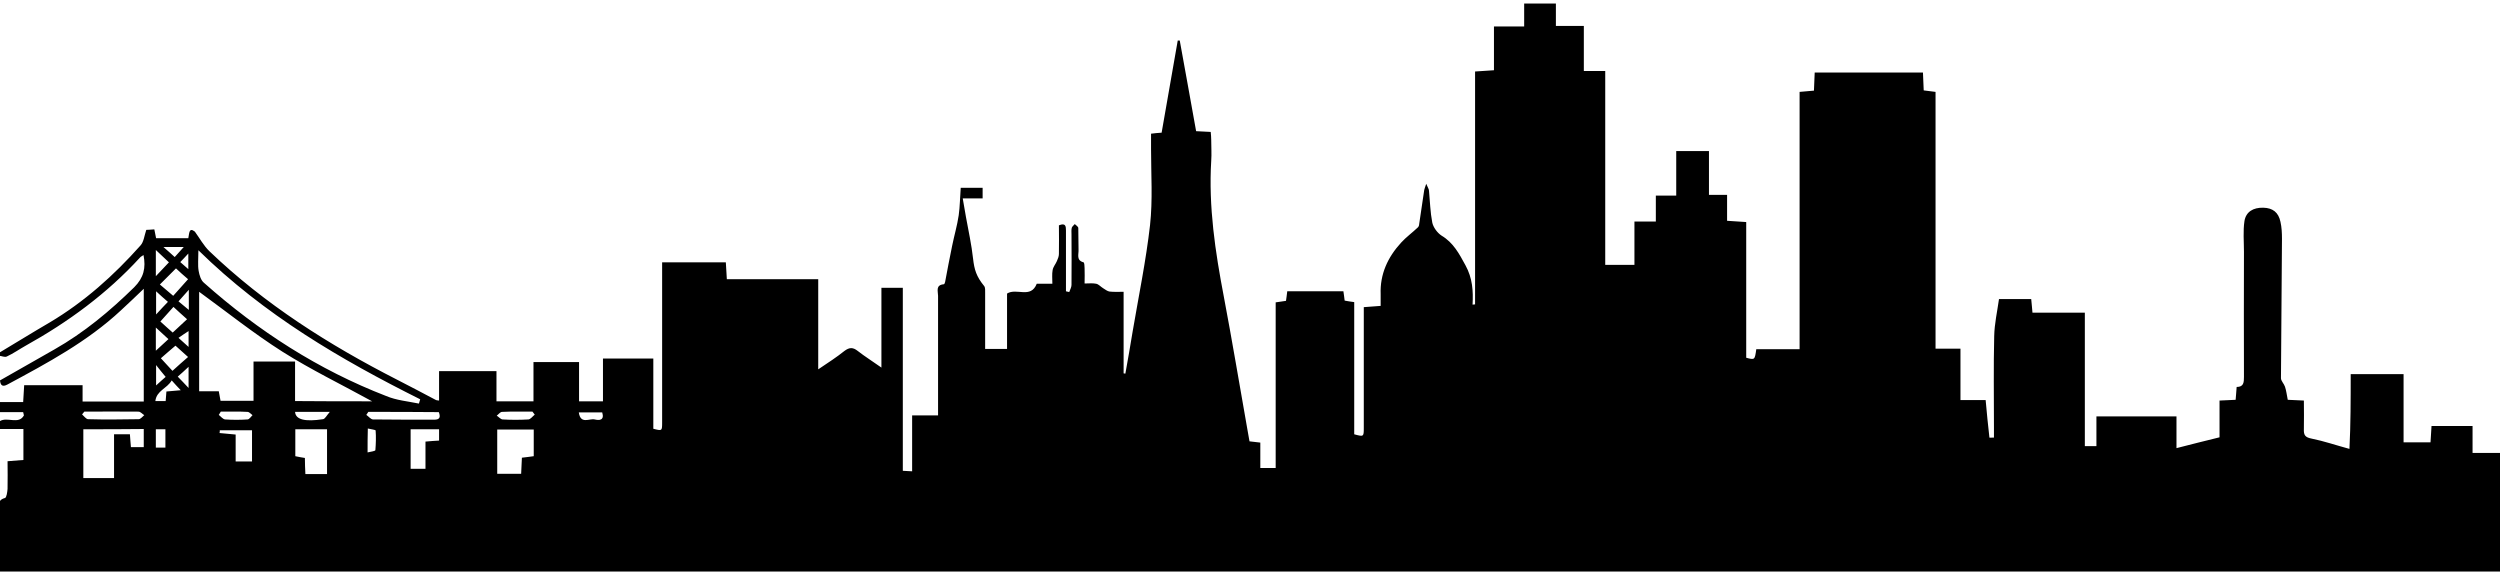 <?xml version="1.0" encoding="utf-8"?>
<!-- Generator: Adobe Illustrator 21.0.0, SVG Export Plug-In . SVG Version: 6.00 Build 0)  -->
<svg version="1.1" id="Layer_1" xmlns="http://www.w3.org/2000/svg" xmlns:xlink="http://www.w3.org/1999/xlink" x="0px" y="0px"
	 viewBox="0 0 993 227" style="enable-background:new 0 0 993 227;" xml:space="preserve">
<g>
	<g>
		<path d="M933.7,148.6c7.2,0,13.8,0,21,0c0,9.1,0,18,0,27.1c3.8,0,7.1,0,10.7,0c0.1-2.1,0.3-4.2,0.4-6.5c5.4,0,10.6,0,16.3,0
			c0,3.4,0,6.8,0,10.7c5.3,0,10.1,0,14.9,0c0,16.6,0,32.7,0,49c-332.6,0-664.7,0-997.3,0c0-2.1,0-4.2,0-6.3c0-6.5-0.1-13,0-19.4
			c0-2-1.1-4.5,2.3-5.4c0.6-0.2,0.9-2.3,1-3.6c0.1-3.6,0-7.2,0-11c2.2-0.2,4.2-0.3,6.3-0.5c0-4.1,0-8,0-12.3c-3.2,0-6.3,0-9.4,0
			c0-1.4,0-2.4,0-3.1c3-1.9,7.5,1.5,9.6-2.3c-0.1-0.4-0.2-0.9-0.3-1.3c-3.1,0-6.1,0-9.4,0c0-1.5,0-2.6,0-4c3.2,0,6.1,0,9.4,0
			c0.1-2.3,0.3-4.4,0.4-6.7c7.7,0,15.2,0,23.2,0c0,2.1,0,4.2,0,6.5c8.3,0,16.2,0,24.3,0c0-14.8,0-29.4,0-44.8
			c-3.3,3.1-6.1,5.9-9.1,8.6c-13.3,12.4-29.2,20.9-45,29.4c-2,1.1-2.8,0.4-3-1.6c7.2-4.1,14.4-8.2,21.6-12.3
			c11.8-6.7,22-15.2,31.7-24.7c3.8-3.8,4.7-7.7,3.7-12.8c-0.5,0.4-1.1,0.6-1.4,1c-13.1,14.3-28.5,25.6-45.4,35
			c-2.5,1.4-4.9,3.1-7.5,4.3c-0.8,0.4-2-0.2-3-0.3c0-0.4,0-0.8,0-1.2c6.7-4,13.3-8.1,20-12c13.8-8.2,25.5-18.7,36.1-30.6
			c1.3-1.4,1.5-3.8,2.3-6.2c0.7,0,1.8-0.1,3.2-0.2c0.2,1.1,0.4,2.1,0.7,3.5c4.2,0,8.4,0,12.8,0c0.4-1.8,0.2-4.5,2.6-2.6
			c1.9,2.6,3.5,5.6,5.8,7.8c22,21.1,47.5,37.2,74.5,51c5.1,2.6,10.2,5.3,15.3,8c0.3,0.2,0.7,0.2,1.4,0.3c0-3.9,0-7.6,0-11.7
			c7.7,0,15,0,22.8,0c0,4,0,7.9,0,12c5,0,9.7,0,14.7,0c0-5.1,0-10.2,0-15.6c6.2,0,11.9,0,18.1,0c0,5.1,0,10.3,0,15.6
			c3.3,0,6.2,0,9.5,0c0-5.7,0-11.2,0-17c6.8,0,13.2,0,20,0c0,9.4,0,18.7,0,27.9c3.5,0.9,3.5,0.9,3.5-2.6c0-19.7,0-39.4,0-59
			c0-1.4,0-2.8,0-4.5c8.6,0,16.8,0,25.3,0c0.1,2.2,0.3,4.3,0.4,6.7c12.1,0,24.1,0,36.3,0c0,11.8,0,23.3,0,35.8
			c4-2.7,7.3-4.8,10.4-7.3c2-1.5,3.4-1.5,5.3,0c2.8,2.2,5.9,4.1,9.4,6.6c0-10.9,0-21.2,0-31.7c3,0,5.6,0,8.5,0c0,24.3,0,48.4,0,72.7
			c1.4,0.1,2.4,0.1,3.7,0.2c0-7.4,0-14.6,0-22.2c3.5,0,6.7,0,10.3,0c0-1.7,0-3,0-4.3c0-14.4,0-28.8,0-43.2c0-1.8-1.1-4.3,2.3-4.6
			c0.2,0,0.4-0.5,0.5-0.9c0.9-4.8,1.8-9.6,2.8-14.4c0.8-4,2-8,2.6-12.1c0.5-3.5,0.5-7.1,0.8-10.9c2.9,0,5.7,0,8.7,0
			c0,1.3,0,2.5,0,4.2c-2.3,0-4.7,0-7.9,0c0.5,2.8,0.9,5.2,1.3,7.5c1,5.5,2.2,10.9,2.8,16.4c0.5,4.4,1.3,7.1,4.4,10.9
			c0.5,0.6,0.4,1.8,0.4,2.8c0,7.3,0,14.6,0,22.2c3,0,5.6,0,8.7,0c0-7.5,0-14.8,0-22c3.8-2.4,9.4,2.2,11.8-3.9c1.8,0,3.7,0,6.2,0
			c0-2-0.2-3.8,0.1-5.4c0.2-1.3,1.2-2.4,1.7-3.6c0.4-0.9,0.8-1.9,0.8-2.8c0.1-3.8,0-7.6,0-11.4c2.7-1.1,2.8,0.4,2.8,2.1
			c0,6.7,0,13.4,0,20.2c0,1.3,0,2.6,0,3.9c0.4,0.1,0.9,0.2,1.3,0.3c0.3-0.9,0.9-1.9,0.9-2.8c0.1-6.7,0-13.4,0-20.2
			c0-0.8-0.1-1.7,0.1-2.5c0.1-0.5,0.8-1,1.2-1.5c0.5,0.5,1.4,1,1.4,1.6c0.1,2.9,0,5.8,0.1,8.6c0.1,1.8-1,4.2,2,5
			c0.3,0.1,0.4,1.5,0.4,2.3c0.1,1.9,0,3.8,0,6.1c1.8,0,3.2-0.2,4.6,0.1c1,0.2,1.8,1.2,2.8,1.8c0.8,0.5,1.7,1.2,2.5,1.3
			c1.7,0.2,3.5,0.1,5.6,0.1c0,11.1,0,21.7,0,32.4c0.2,0,0.5,0.1,0.7,0.1c1-5.6,2-11.2,2.9-16.8c2.4-14.1,5.3-28.1,6.9-42.2
			c1.1-10,0.4-20.1,0.4-30.2c0-2,0-4,0-6.1c1.5-0.2,2.7-0.3,4.2-0.4c2.1-12.2,4.3-24.4,6.4-36.6c0.3,0,0.5,0,0.8,0
			c2.2,11.9,4.3,23.9,6.5,36c2,0.1,3.8,0.2,5.8,0.3c0.1,1.1,0.2,2.1,0.2,3.2c0,2.8,0.2,5.5,0,8.3c-1.1,18.2,1.6,36.1,5,53.9
			c3.3,17.4,6.2,34.9,9.3,52.4c0.3,1.6,0.6,3.3,0.9,5.1c1.4,0.2,2.6,0.3,4.3,0.5c0,3.3,0,6.6,0,10.1c2.2,0,3.9,0,6.1,0
			c0-22,0-43.8,0-65.8c1.6-0.2,2.8-0.4,4.1-0.6c0.2-1.2,0.3-2.3,0.5-3.8c7.3,0,14.7,0,22.3,0c0.2,1.1,0.3,2.3,0.5,3.7
			c1.1,0.2,2.2,0.4,3.8,0.6c0,17.5,0,35.1,0,52.5c3.7,1,3.8,1,3.8-2.4c0-14.6,0-29.3,0-43.9c0-1.3,0-2.6,0-4.2
			c2.3-0.2,4.2-0.3,6.7-0.5c0-1.6,0-3.1,0-4.6c-0.3-8,2.8-14.7,8.1-20.5c2-2.2,4.5-4,6.7-6.1c0.3-0.3,0.5-0.8,0.5-1.3
			c0.7-4.5,1.3-9,2-13.5c0.1-0.5,0.3-1,0.8-2.5c0.6,1.5,1.1,2.1,1.1,2.8c0.4,4.2,0.5,8.5,1.3,12.6c0.4,1.9,2,4.1,3.7,5.2
			c4.7,2.8,7,7.2,9.5,11.8c2.8,5.1,3.1,10.2,2.8,15.6c0.3,0,0.7-0.1,1-0.1c0-30.7,0-61.5,0-92.5c2.7-0.2,5-0.3,7.5-0.5
			c0-5.7,0-11.3,0-17.4c4.1,0,7.9,0,12,0c0-3.3,0-6.1,0-9.1c4.3,0,8.2,0,12.6,0c0,2.8,0,5.6,0,8.9c3.8,0,7.2,0,11.1,0
			c0,6.1,0,11.7,0,17.9c3,0,5.6,0,8.5,0c0,25.9,0,51.3,0,77c3.9,0,7.6,0,11.6,0c0-5.7,0-11.2,0-17.2c3,0,5.6,0,8.5,0
			c0-3.6,0-6.8,0-10.3c2.8,0,5.3,0,8.1,0c0-6.1,0-11.8,0-17.7c4.5,0,8.6,0,13,0c0,5.8,0,11.4,0,17.4c2.4,0,4.7,0,7.2,0
			c0,3.5,0,6.7,0,10.3c2.6,0.2,5,0.3,7.6,0.5c0,18.1,0,36.1,0,53.9c3.4,0.9,3.4,0.9,4-3.4c5.5,0,11.1,0,17.2,0
			c0-34.2,0-68.1,0-102.2c2-0.2,3.7-0.3,5.7-0.5c0.1-2.3,0.2-4.7,0.3-7.2c14.3,0,28.5,0,43,0c0.1,2.4,0.2,4.6,0.3,7.1
			c1.5,0.2,2.9,0.4,4.7,0.6c0,33.8,0,67.7,0,102c3.5,0,6.5,0,9.9,0c0,7,0,13.5,0,20.4c3.6,0,6.8,0,10,0c0.5,5.2,0.9,10,1.5,14.9
			c0,0.1,0.9,0,1.8,0c0-1.4,0-2.7,0-3.9c0-12.1-0.2-24.2,0.1-36.4c0.1-4.9,1.2-9.7,1.9-14.7c4.5,0,8.5,0,12.8,0
			c0.2,1.7,0.3,3.4,0.5,5.4c6.8,0,13.6,0,20.8,0c0,17.8,0,35.3,0,53c1.7,0,3,0,4.6,0c0-3.8,0-7.7,0-11.8c10.8,0,21.2,0,31.8,0
			c0,3.9,0,7.7,0,12.6c5.9-1.5,11.3-2.9,17.1-4.3c0-4.9,0-9.6,0-14.6c2.3-0.1,4.1-0.2,6.4-0.3c0.1-1.6,0.3-3.3,0.4-5.1
			c2.8,0,2.9-1.8,2.9-4c-0.1-16.6,0-33.1,0-49.7c0-4.1-0.4-8.2,0.2-12.2c0.6-3.7,3.5-5.4,7.5-5.3c3.7,0.1,6,1.8,6.8,5.6
			c0.5,2.2,0.6,4.5,0.6,6.7c-0.1,18.5-0.3,36.9-0.4,55.4c0,1.1,1.2,2.2,1.6,3.4c0.5,1.5,0.7,3.2,1.1,5.2c1.8,0.1,3.9,0.2,6.4,0.3
			c0,3.9,0.1,7.6,0,11.3c-0.1,2.3,0.4,3.3,3,3.8c5,1,9.9,2.7,15.1,4.1C933.7,168.4,933.7,158.7,933.7,148.6z M147.8,159.4
			c-11.8-6.5-24.2-12.5-35.6-19.7c-11.5-7.3-22.1-15.8-33.1-23.8c0,12.9,0,26.1,0,39.5c2.8,0,5.3,0,7.8,0c0.3,1.5,0.5,2.8,0.7,3.8
			c4.4,0,8.5,0,13.1,0c0-5.4,0-10.5,0-15.6c5.6,0,10.9,0,16.5,0c0,5.3,0,10.4,0,15.7C127.7,159.4,137.9,159.4,147.8,159.4z
			 M166.4,160.3c0.2-0.6,0.3-1.1,0.5-1.7c-31.6-15.8-61.9-33.5-88.1-59.2c0,3.5-0.3,5.9,0.1,8.2c0.3,1.7,0.9,3.8,2.2,4.8
			c21.5,19.1,45.4,34.5,72.3,44.9C157.4,159,162,159.4,166.4,160.3z M33.1,170.5c0,6.6,0,12.9,0,19.4c4.1,0,8,0,12.2,0
			c0-5.9,0-11.6,0-17.4c2.4,0,4.3,0,6.3,0c0.1,1.9,0.3,3.5,0.4,5.1c1.9,0,3.5,0,5.1,0c0-2.5,0-4.7,0-7.2
			C49.1,170.5,41.2,170.5,33.1,170.5z M212,170.6c-4.9,0-9.6,0-14.5,0c0,6,0,11.7,0,17.6c3.2,0,6.3,0,9.5,0c0.1-2.4,0.2-4.4,0.3-6.4
			c1.9-0.2,3.2-0.4,4.7-0.6C212,177.6,212,174.3,212,170.6z M121.3,188.3c3.1,0,5.8,0,8.6,0c0-6,0-11.8,0-17.8c-4.3,0-8.4,0-12.6,0
			c0,3.7,0,7.2,0,10.7c1.4,0.3,2.5,0.5,3.8,0.7C121.1,184.1,121.2,186.1,121.3,188.3z M163.1,170.5c0,5.4,0,10.5,0,15.7
			c2,0,3.8,0,5.9,0c0-3.7,0-7.2,0-10.8c2-0.2,3.7-0.3,5.4-0.4c0-1.7,0-3,0-4.5C170.6,170.5,167.1,170.5,163.1,170.5z M87.3,170.9
			c0,0.4,0,0.7-0.1,1.1c2,0.2,4,0.4,6.4,0.6c0,3.7,0,7.2,0,10.7c2.5,0,4.4,0,6.5,0c0-4.4,0-8.5,0-12.4
			C95.7,170.9,91.5,170.9,87.3,170.9z M146.3,163.6c-0.3,0.4-0.5,0.8-0.8,1.2c0.9,0.6,1.7,1.7,2.6,1.8c8.1,0.1,16.3,0.1,24.4,0.1
			c2.3,0,2.5-1.1,1.8-3C164.9,163.6,155.6,163.6,146.3,163.6z M33.5,163.5c-0.3,0.4-0.6,0.7-0.9,1.1c0.8,0.7,1.6,1.9,2.4,1.9
			c6.7,0.2,13.4,0.1,20.1,0c0.7,0,1.5-1,2.2-1.6c-0.8-0.5-1.5-1.4-2.3-1.4C47.8,163.4,40.7,163.5,33.5,163.5z M69.9,106.6
			c-2.1,2.1-4.2,4.2-6.4,6.4c1.7,1.4,3.4,2.9,5.3,4.5c2.1-2.4,4-4.4,5.9-6.6C72.9,109.4,71.4,108,69.9,106.6z M68.5,147.3
			c2.2-2,4.1-3.7,6.2-5.5c-2-1.8-3.8-3.4-5-4.5c-2.1,1.8-3.9,3.3-5.8,5C65.4,143.9,66.8,145.4,68.5,147.3z M74.3,126.8
			c-1.9-1.7-3.6-3.2-5.4-4.9c-1.8,2-3.4,3.8-5.2,5.8c1.9,1.7,3.5,3.2,4.9,4.4C70.6,130.2,72.3,128.7,74.3,126.8z M212.4,164.7
			c-0.3-0.4-0.6-0.8-0.9-1.2c-4,0-8.1-0.1-12.1,0.1c-0.7,0-1.4,1-2.1,1.5c0.8,0.5,1.5,1.4,2.3,1.5c3.4,0.2,6.9,0.2,10.3,0
			C210.8,166.5,211.6,165.3,212.4,164.7z M87.7,163.5c-0.3,0.4-0.5,0.9-0.8,1.3c0.8,0.6,1.6,1.7,2.5,1.8c3,0.2,6,0.2,8.9,0
			c0.7,0,1.4-1.1,2-1.7c-0.7-0.5-1.3-1.3-2-1.3C94.8,163.4,91.2,163.5,87.7,163.5z M117.2,163.6c0.2,3.1,4,4,11.1,2.9
			c0.8-0.1,1.4-1.4,2.7-2.9C125.6,163.6,121.5,163.6,117.2,163.6z M61.9,170.5c0,2.7,0,5,0,7.3c1.4,0,2.5,0,3.8,0c0-2.5,0-4.8,0-7.3
			C64.4,170.5,63.3,170.5,61.9,170.5z M146,179.7c1.3-0.3,3-0.5,3.1-0.9c0.2-2.6,0.3-5.2,0.1-7.8c0-0.3-1.9-0.5-3.1-0.8
			C146,173.5,146,176.2,146,179.7z M61.9,99.3c0,3.8,0,6.7,0,10.4c2-2.1,3.5-3.7,5.2-5.5C65.5,102.7,64,101.3,61.9,99.3z
			 M66.1,155.5c1.9-0.2,3.4-0.3,5.7-0.5c-1.4-1.5-2.3-2.4-3.6-3.9c-1.9,3.3-6,4-6.5,8.2c1.6,0,2.9,0,4.1,0
			C65.9,157.9,66,156.9,66.1,155.5z M239.2,163.8c-3.1,0-6.1,0-9.3,0c0.7,4.9,4.2,2.3,6.3,2.8C237.9,167,240.2,167.1,239.2,163.8z
			 M62,115.7c0,3.3,0,6,0,9.2c1.8-1.9,3.1-3.4,4.7-5C65.1,118.6,63.8,117.3,62,115.7z M61.9,139.3c1.9-1.8,3.4-3.1,5-4.6
			c-1.7-1.6-3.1-2.9-5-4.6C61.9,133.5,61.9,136.1,61.9,139.3z M74.9,154.1c0-3.1,0-5.4,0-8.4c-1.7,1.6-2.9,2.7-4.3,3.9
			C72,151,73.2,152.3,74.9,154.1z M69.4,102.1c1.2-1.3,2.2-2.4,3.6-4c-2.9,0-5.2,0-8.1,0C66.6,99.6,67.9,100.7,69.4,102.1z
			 M65.8,149.7c-1.4-1.7-2.5-3-3.8-4.7c0,2.8,0,5.1,0,8.1C63.6,151.6,64.8,150.6,65.8,149.7z M75,115.1c-1.7,1.9-2.8,3.1-4.1,4.6
			c1.3,1.1,2.5,2.1,4.1,3.4C75,120.3,75,118.3,75,115.1z M74.9,137.8c0-2.6,0-4.4,0-6.3c-1.4,0.9-2.6,1.7-4,2.7
			C72.5,135.6,73.4,136.5,74.9,137.8z M74.8,106.9c0-2.3,0-3.9,0-6.2c-1.3,1.4-2.2,2.4-3.2,3.4C72.7,105.1,73.6,105.8,74.8,106.9z"
			/>
	</g>
</g>
</svg>
